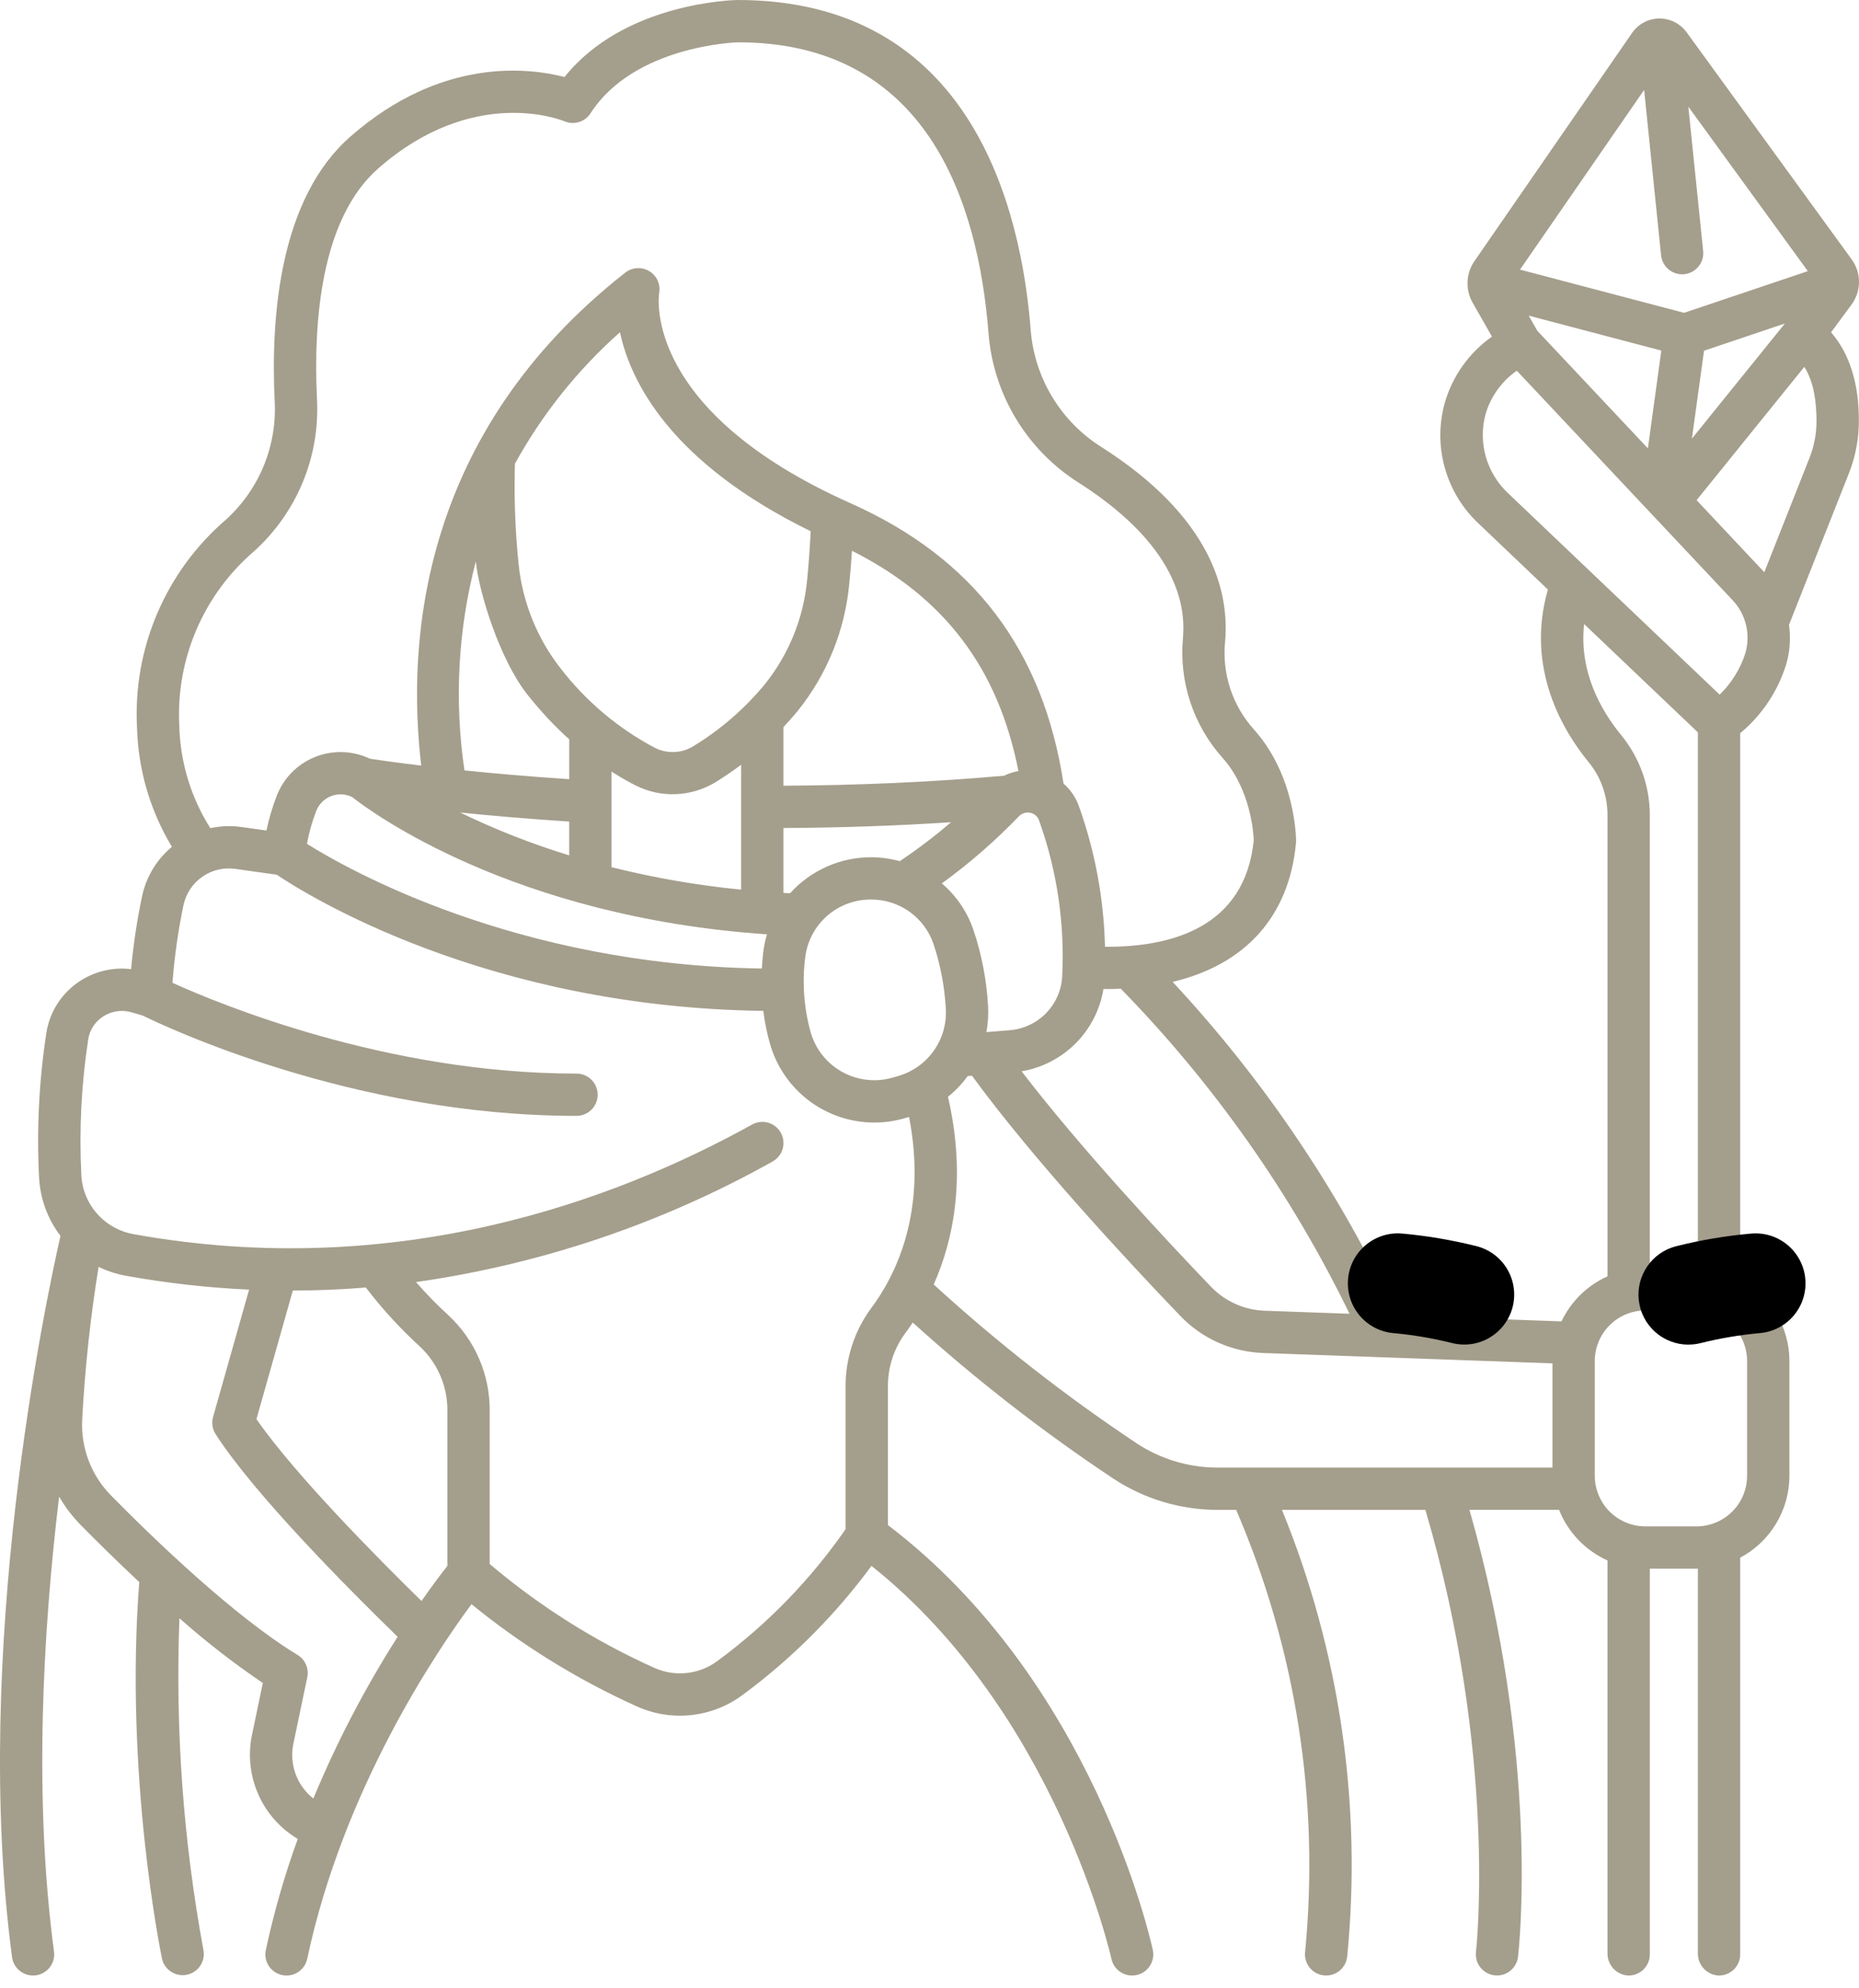 <svg width="101" height="108" viewBox="0 0 101 108" fill="none" xmlns="http://www.w3.org/2000/svg">
<path d="M100.605 14.094L91.633 1.752C91.462 1.518 91.238 1.328 90.979 1.198C90.72 1.068 90.433 1.002 90.143 1.005C89.853 1.008 89.568 1.081 89.312 1.218C89.056 1.354 88.837 1.549 88.672 1.788L80.106 14.185C79.879 14.513 79.749 14.899 79.732 15.298C79.715 15.696 79.81 16.091 80.007 16.438L81.059 18.286C79.82 19.157 78.916 20.425 78.496 21.879C78.171 23.042 78.173 24.271 78.502 25.432C78.83 26.594 79.472 27.642 80.357 28.463L84.098 32.024C82.862 36.314 84.936 39.726 86.312 41.402C86.975 42.211 87.337 43.225 87.335 44.27V69.331C86.238 69.825 85.353 70.692 84.836 71.778L75.907 71.457C72.82 64.815 68.703 58.7 63.71 53.337C67.66 52.398 70.04 49.781 70.411 45.791C70.414 45.755 70.416 45.72 70.416 45.685C70.416 45.541 70.389 42.144 68.121 39.621C67.544 38.979 67.107 38.224 66.838 37.405C66.57 36.585 66.475 35.719 66.559 34.861C66.803 32.14 65.833 28.095 59.827 24.274C58.747 23.591 57.839 22.668 57.176 21.576C56.512 20.484 56.111 19.253 56.003 17.981C55.486 11.265 52.732 0 40.075 0C39.81 0.004 33.892 0.15 30.671 4.184C28.738 3.681 23.977 3.089 19.037 7.419C15.232 10.753 14.699 17.057 14.922 21.759C14.993 22.97 14.789 24.183 14.328 25.305C13.866 26.428 13.157 27.433 12.255 28.246C10.642 29.636 9.37 31.378 8.536 33.337C7.702 35.295 7.329 37.419 7.445 39.544C7.509 41.824 8.162 44.047 9.34 46C8.515 46.686 7.944 47.629 7.72 48.679C7.445 49.988 7.245 51.313 7.121 52.645C6.162 52.529 5.192 52.749 4.378 53.269C3.881 53.585 3.457 54.004 3.136 54.498C2.814 54.992 2.603 55.548 2.515 56.131C2.119 58.725 1.987 61.352 2.123 63.972C2.184 65.119 2.589 66.221 3.286 67.134C2.477 70.69 -1.558 89.721 0.655 106.315C0.692 106.591 0.828 106.844 1.037 107.027C1.246 107.21 1.515 107.312 1.794 107.312C1.845 107.312 1.896 107.308 1.947 107.302C2.249 107.261 2.523 107.103 2.708 106.861C2.893 106.619 2.974 106.313 2.934 106.011C1.815 97.616 2.338 88.56 3.212 81.298C3.539 81.862 3.936 82.383 4.394 82.848C5.228 83.695 6.329 84.784 7.566 85.939C6.763 96.38 8.717 105.988 8.801 106.396C8.867 106.69 9.046 106.946 9.299 107.109C9.553 107.273 9.86 107.33 10.156 107.269C10.451 107.208 10.71 107.034 10.878 106.783C11.046 106.533 11.109 106.227 11.053 105.93C9.956 99.988 9.518 93.943 9.748 87.904C11.181 89.172 12.695 90.347 14.279 91.421L13.687 94.257C13.466 95.338 13.587 96.461 14.033 97.471C14.479 98.481 15.228 99.327 16.177 99.892C15.467 101.849 14.89 103.852 14.451 105.887C14.409 106.056 14.406 106.233 14.442 106.404C14.479 106.574 14.554 106.734 14.661 106.872C14.769 107.009 14.907 107.12 15.064 107.197C15.221 107.273 15.394 107.312 15.569 107.312C15.832 107.312 16.087 107.221 16.291 107.055C16.496 106.89 16.637 106.659 16.692 106.402C18.655 97.168 23.727 89.689 25.616 87.14C28.349 89.367 31.36 91.23 34.574 92.681C35.503 93.105 36.528 93.273 37.544 93.165C38.559 93.058 39.527 92.68 40.346 92.071C43.019 90.098 45.379 87.734 47.347 85.059C57.379 93.048 60.354 106.27 60.384 106.406C60.416 106.554 60.476 106.694 60.562 106.818C60.648 106.942 60.758 107.048 60.885 107.129C61.012 107.211 61.153 107.267 61.302 107.294C61.451 107.321 61.603 107.318 61.751 107.287C61.898 107.255 62.038 107.194 62.162 107.108C62.286 107.022 62.392 106.913 62.474 106.786C62.556 106.659 62.612 106.517 62.639 106.369C62.666 106.221 62.663 106.068 62.632 105.921C62.502 105.32 59.361 91.298 48.241 82.842V75.324C48.233 74.283 48.561 73.267 49.177 72.427C49.311 72.25 49.45 72.054 49.591 71.841C53.014 74.94 56.664 77.778 60.51 80.333C62.183 81.43 64.139 82.015 66.14 82.017H67.161C70.411 89.568 71.7 97.817 70.91 106C70.887 106.163 70.899 106.329 70.946 106.487C70.993 106.645 71.073 106.791 71.181 106.916C71.289 107.04 71.423 107.14 71.573 107.208C71.723 107.276 71.886 107.311 72.051 107.311C72.336 107.311 72.611 107.205 72.822 107.013C73.033 106.822 73.165 106.559 73.194 106.276C74.004 98.022 72.788 89.695 69.649 82.017H77.441C81.374 95.332 80.203 105.922 80.191 106.028C80.155 106.331 80.242 106.634 80.43 106.873C80.619 107.112 80.895 107.266 81.197 107.302C81.242 107.307 81.287 107.31 81.333 107.31C81.614 107.31 81.886 107.207 82.096 107.02C82.306 106.833 82.441 106.575 82.474 106.296C82.526 105.851 83.684 95.489 79.836 82.016H84.705C85.191 83.239 86.135 84.224 87.336 84.764V106.098C87.33 106.4 87.439 106.693 87.641 106.918C87.843 107.143 88.123 107.283 88.424 107.31C88.58 107.319 88.736 107.295 88.883 107.241C89.029 107.187 89.163 107.104 89.277 106.997C89.39 106.89 89.48 106.76 89.542 106.617C89.604 106.474 89.635 106.319 89.635 106.163V85.211H92.169C92.195 85.211 92.22 85.208 92.246 85.207V106.098C92.24 106.4 92.349 106.693 92.551 106.918C92.753 107.143 93.033 107.283 93.334 107.31C93.49 107.319 93.646 107.295 93.793 107.241C93.939 107.187 94.073 107.104 94.187 106.997C94.3 106.89 94.39 106.76 94.452 106.617C94.514 106.474 94.545 106.319 94.545 106.163V84.615C95.353 84.185 96.028 83.544 96.498 82.76C96.969 81.977 97.219 81.08 97.219 80.166V73.931C97.219 73.017 96.969 72.12 96.498 71.337C96.028 70.553 95.353 69.912 94.545 69.481V39.829C95.708 38.862 96.57 37.582 97.028 36.142C97.244 35.43 97.301 34.679 97.196 33.943L100.436 25.751C100.81 24.82 100.999 23.825 100.992 22.821C100.983 22.002 100.954 19.748 99.482 18.052L100.595 16.544C100.856 16.189 100.998 15.76 101 15.32C101.002 14.879 100.863 14.45 100.605 14.094ZM89.326 4.885L90.247 13.868C90.276 14.15 90.409 14.412 90.619 14.602C90.83 14.793 91.104 14.899 91.388 14.9C91.427 14.9 91.467 14.898 91.507 14.894C91.81 14.863 92.088 14.712 92.281 14.476C92.473 14.24 92.564 13.937 92.533 13.634L91.728 5.796L98.221 14.729L91.498 16.993L82.582 14.646L89.326 4.885ZM83.525 17.971L83.055 17.146L90.26 19.043L89.53 24.354L83.525 17.971ZM92.58 19.052L96.975 17.572L91.921 23.827L92.58 19.052ZM73.322 71.365L68.721 71.2C67.607 71.163 66.551 70.69 65.782 69.884C63.23 67.225 58.724 62.391 55.504 58.194C56.62 58.005 57.648 57.472 58.446 56.67C59.243 55.868 59.77 54.837 59.951 53.721C60.014 53.721 60.08 53.725 60.142 53.725C60.397 53.725 60.646 53.718 60.894 53.708C65.957 58.89 70.152 64.852 73.321 71.365H73.322ZM16.678 45.839C16.787 45.233 16.954 44.638 17.176 44.064C17.245 43.88 17.353 43.712 17.491 43.572C17.629 43.432 17.795 43.322 17.978 43.249C18.161 43.176 18.357 43.142 18.554 43.149C18.751 43.156 18.944 43.204 19.122 43.289C20.113 44.072 27.826 49.809 41.67 50.753C41.574 51.073 41.506 51.4 41.465 51.731C41.432 52.026 41.409 52.319 41.393 52.611C28.075 52.414 18.941 47.258 16.678 45.839ZM25.851 30.494C26.015 32.147 27.132 35.793 28.642 37.715C29.333 38.594 30.097 39.412 30.927 40.162V42.326C28.758 42.183 26.838 42.013 25.234 41.849C24.674 38.061 24.884 34.199 25.851 30.494ZM53.592 56.065C53.678 55.597 53.708 55.12 53.681 54.645C53.603 53.238 53.336 51.848 52.886 50.513C52.552 49.532 51.959 48.66 51.17 47.987C52.669 46.898 54.07 45.68 55.355 44.345C55.433 44.262 55.532 44.201 55.642 44.167C55.751 44.133 55.867 44.128 55.979 44.153C56.087 44.174 56.187 44.223 56.27 44.295C56.353 44.367 56.415 44.46 56.451 44.563C57.432 47.293 57.859 50.19 57.707 53.086C57.656 53.829 57.338 54.529 56.812 55.057C56.287 55.586 55.589 55.907 54.845 55.964L53.592 56.065ZM42.923 48.523C42.803 48.517 42.684 48.509 42.564 48.503V44.978C45.659 44.962 48.708 44.858 51.67 44.664C50.785 45.424 49.855 46.13 48.886 46.779C48.387 46.642 47.872 46.57 47.355 46.566C46.52 46.562 45.694 46.734 44.931 47.071C44.167 47.409 43.483 47.903 42.925 48.523H42.923ZM33.225 41.915C33.648 42.183 34.079 42.436 34.521 42.66C35.2 43.004 35.956 43.169 36.716 43.139C37.477 43.11 38.218 42.888 38.869 42.493C39.279 42.241 39.757 41.923 40.265 41.543V48.326C37.891 48.093 35.538 47.685 33.225 47.106V41.915ZM54.549 42.138C50.702 42.478 46.676 42.66 42.564 42.681V39.497C42.815 39.229 43.064 38.954 43.306 38.659C44.913 36.679 45.899 34.269 46.139 31.732C46.199 31.139 46.247 30.531 46.288 29.918C51.323 32.456 54.23 36.299 55.332 41.884C55.06 41.932 54.797 42.017 54.55 42.138H54.549ZM43.851 31.505C43.654 33.593 42.844 35.577 41.523 37.207C40.43 38.522 39.127 39.647 37.665 40.537C37.351 40.73 36.992 40.838 36.624 40.851C36.255 40.864 35.89 40.782 35.562 40.613C33.569 39.555 31.826 38.083 30.449 36.296C29.192 34.687 28.409 32.76 28.185 30.731C27.994 28.909 27.923 27.076 27.974 25.244C27.974 25.229 27.97 25.215 27.97 25.2C29.452 22.507 31.384 20.088 33.683 18.048C34.261 20.75 36.443 25.135 44.044 28.856C43.999 29.756 43.938 30.646 43.852 31.505H43.851ZM30.925 44.628V46.464C28.892 45.842 26.911 45.064 24.998 44.136C26.658 44.304 28.654 44.481 30.927 44.628H30.925ZM43.748 52.001C43.854 51.131 44.277 50.331 44.935 49.753C45.593 49.174 46.441 48.858 47.318 48.863H47.34C48.08 48.862 48.802 49.092 49.406 49.52C50.009 49.948 50.465 50.554 50.708 51.252C51.091 52.392 51.319 53.578 51.385 54.778C51.437 55.594 51.208 56.404 50.736 57.072C50.264 57.74 49.578 58.227 48.792 58.452L48.503 58.535C48.049 58.667 47.573 58.708 47.103 58.656C46.633 58.604 46.177 58.46 45.763 58.231C45.349 58.003 44.984 57.696 44.689 57.326C44.394 56.956 44.175 56.532 44.044 56.078C43.676 54.752 43.576 53.366 43.748 52.001H43.748ZM9.742 39.448C9.645 37.663 9.959 35.88 10.659 34.235C11.36 32.591 12.428 31.129 13.783 29.962C14.942 28.922 15.853 27.635 16.448 26.197C17.043 24.758 17.307 23.204 17.22 21.65C17.021 17.453 17.438 11.877 20.553 9.147C25.714 4.622 30.473 6.508 30.667 6.588C30.917 6.695 31.196 6.709 31.456 6.629C31.715 6.55 31.938 6.381 32.085 6.153C34.465 2.453 40.059 2.298 40.094 2.298C50.34 2.298 53.154 10.922 53.711 18.157C53.847 19.786 54.359 21.36 55.206 22.758C56.053 24.155 57.212 25.338 58.593 26.213C62.575 28.746 64.538 31.666 64.27 34.657C64.163 35.829 64.297 37.011 64.666 38.129C65.034 39.247 65.628 40.278 66.412 41.157C67.962 42.881 68.104 45.292 68.116 45.642C67.641 50.394 63.62 51.455 60.034 51.429C59.973 48.823 59.494 46.243 58.616 43.789C58.447 43.316 58.16 42.895 57.782 42.565C56.668 35.297 52.885 30.312 46.213 27.337C34.961 22.32 35.774 16.162 35.813 15.916C35.854 15.686 35.825 15.45 35.728 15.238C35.632 15.026 35.473 14.848 35.274 14.728C35.074 14.608 34.842 14.552 34.61 14.566C34.377 14.581 34.154 14.666 33.971 14.809C22.866 23.525 22.082 34.791 22.886 41.587C21.424 41.412 20.458 41.27 20.099 41.215C19.635 40.993 19.131 40.871 18.617 40.854C18.103 40.838 17.592 40.929 17.115 41.12C16.638 41.312 16.206 41.6 15.846 41.967C15.487 42.334 15.207 42.772 15.026 43.252C14.794 43.858 14.611 44.48 14.476 45.114L13.102 44.921C12.544 44.843 11.977 44.866 11.427 44.986C10.376 43.325 9.794 41.412 9.742 39.448ZM15.938 94.726L16.694 91.112C16.742 90.88 16.717 90.638 16.623 90.42C16.528 90.202 16.369 90.019 16.165 89.896C12.7 87.791 8.329 83.567 6.033 81.236C5.501 80.696 5.086 80.051 4.816 79.343C4.546 78.634 4.427 77.877 4.465 77.12C4.613 74.339 4.91 71.567 5.356 68.817C5.826 69.044 6.325 69.207 6.839 69.3C9.052 69.7 11.289 69.951 13.534 70.053L11.576 76.971C11.532 77.128 11.521 77.292 11.545 77.453C11.569 77.614 11.627 77.768 11.715 77.905C13.812 81.164 18.902 86.285 21.604 88.911C19.825 91.702 18.293 94.641 17.024 97.697C16.585 97.351 16.252 96.89 16.06 96.365C15.868 95.841 15.826 95.273 15.938 94.726ZM19.876 69.938C20.758 71.094 21.743 72.168 22.817 73.148C23.296 73.598 23.675 74.142 23.932 74.746C24.188 75.351 24.316 76.002 24.306 76.658V85.062C24.02 85.425 23.525 86.072 22.9 86.966C20.535 84.653 16.008 80.087 13.933 77.087L15.909 70.104C17.261 70.101 18.583 70.046 19.876 69.938ZM47.338 71.049C46.424 72.287 45.934 73.786 45.941 75.324V83.067C44.03 85.821 41.677 88.239 38.977 90.226C38.488 90.59 37.911 90.815 37.305 90.879C36.7 90.944 36.088 90.844 35.533 90.591C32.308 89.141 29.303 87.244 26.606 84.958V76.658C26.615 75.682 26.421 74.715 26.035 73.818C25.649 72.921 25.081 72.114 24.366 71.449C23.743 70.881 23.154 70.278 22.601 69.642C29.409 68.675 35.978 66.455 41.976 63.093C42.242 62.945 42.439 62.698 42.523 62.405C42.606 62.112 42.57 61.798 42.422 61.531C42.274 61.265 42.026 61.069 41.733 60.985C41.44 60.901 41.125 60.938 40.859 61.086C33.408 65.222 21.531 69.614 7.25 67.04C6.554 66.915 5.914 66.58 5.415 66.079C5.392 66.052 5.367 66.028 5.342 66.003C4.79 65.415 4.464 64.651 4.42 63.846C4.294 61.382 4.418 58.911 4.791 56.472C4.829 56.214 4.922 55.967 5.064 55.748C5.207 55.529 5.396 55.345 5.617 55.206C5.842 55.063 6.095 54.969 6.359 54.932C6.623 54.894 6.892 54.914 7.148 54.989L7.756 55.167C8.908 55.736 19.163 60.615 31.302 60.615C31.455 60.617 31.607 60.59 31.748 60.533C31.89 60.477 32.019 60.392 32.128 60.285C32.237 60.178 32.323 60.051 32.382 59.91C32.441 59.77 32.472 59.619 32.472 59.466C32.472 59.314 32.441 59.163 32.382 59.022C32.323 58.882 32.237 58.754 32.128 58.647C32.019 58.54 31.89 58.456 31.748 58.399C31.607 58.343 31.455 58.315 31.302 58.318C20.996 58.318 11.864 54.519 9.37 53.386C9.478 51.965 9.679 50.552 9.971 49.157C10.106 48.536 10.47 47.989 10.991 47.626C11.512 47.262 12.152 47.109 12.781 47.197L15.033 47.515C16.685 48.625 26.44 54.721 41.47 54.911C41.546 55.518 41.669 56.119 41.836 56.708C42.188 57.936 42.93 59.017 43.951 59.788C44.971 60.558 46.215 60.976 47.494 60.978C48.053 60.978 48.608 60.899 49.144 60.744L49.389 60.673C50.417 65.92 48.578 69.399 47.338 71.049ZM61.767 78.41C57.871 75.819 54.181 72.931 50.729 69.773C51.785 67.399 52.52 63.982 51.503 59.579C51.909 59.253 52.27 58.874 52.576 58.452L52.807 58.433C56.116 62.967 61.298 68.534 64.119 71.474C65.302 72.712 66.923 73.438 68.636 73.496L84.345 74.059V79.72H66.14C64.586 79.718 63.066 79.263 61.767 78.41ZM94.921 80.166C94.92 80.894 94.63 81.593 94.114 82.109C93.598 82.624 92.899 82.914 92.169 82.914H89.396C88.666 82.914 87.967 82.624 87.451 82.109C86.936 81.593 86.645 80.894 86.645 80.166V73.931C86.645 73.202 86.936 72.503 87.451 71.988C87.967 71.473 88.666 71.183 89.396 71.182H92.169C92.899 71.183 93.598 71.473 94.114 71.988C94.63 72.503 94.92 73.202 94.921 73.931V80.166ZM92.169 68.886H89.634V44.27C89.632 42.692 89.085 41.163 88.086 39.941C86.945 38.548 85.784 36.45 86.066 33.898L92.246 39.782V68.891C92.221 68.889 92.196 68.886 92.169 68.886ZM94.829 35.472C94.556 36.33 94.075 37.107 93.43 37.734L81.943 26.8C81.368 26.264 80.95 25.583 80.731 24.829C80.513 24.075 80.504 23.275 80.705 22.516C80.983 21.551 81.584 20.711 82.408 20.136L94.115 32.583C94.477 32.96 94.733 33.425 94.858 33.932C94.983 34.439 94.973 34.97 94.829 35.472ZM98.297 24.908L95.855 31.083C95.834 31.06 92.177 27.169 92.177 27.169L98.028 19.929C98.583 20.805 98.682 21.91 98.692 22.848C98.695 23.554 98.561 24.253 98.297 24.908H98.297Z" fill="#A49E8C"/>
<path d="M80.211 67.69C78.874 67.356 77.513 67.126 76.141 67.004C75.429 66.952 74.726 67.183 74.183 67.646C73.64 68.109 73.301 68.767 73.24 69.478C73.178 70.189 73.4 70.896 73.855 71.445C74.311 71.994 74.964 72.342 75.674 72.413C76.76 72.51 77.837 72.691 78.894 72.956C79.593 73.131 80.332 73.021 80.949 72.65C81.566 72.28 82.011 71.68 82.186 70.981C82.36 70.283 82.25 69.544 81.88 68.927C81.51 68.309 80.909 67.865 80.211 67.69Z" fill="black"/>
<path d="M91.733 73.038C91.955 73.039 92.177 73.013 92.393 72.959C93.45 72.695 94.527 72.513 95.613 72.416C95.968 72.385 96.313 72.285 96.63 72.121C96.946 71.957 97.227 71.732 97.456 71.459C97.686 71.186 97.859 70.871 97.967 70.531C98.075 70.191 98.114 69.834 98.083 69.479C98.053 69.124 97.953 68.778 97.788 68.462C97.624 68.145 97.399 67.864 97.126 67.635C96.854 67.405 96.538 67.232 96.199 67.124C95.859 67.017 95.501 66.977 95.146 67.008C93.774 67.129 92.413 67.359 91.076 67.693C90.433 67.853 89.871 68.243 89.496 68.79C89.121 69.336 88.958 70 89.039 70.658C89.12 71.315 89.438 71.921 89.934 72.36C90.43 72.799 91.07 73.041 91.733 73.042V73.038Z" fill="black"/>
</svg>
